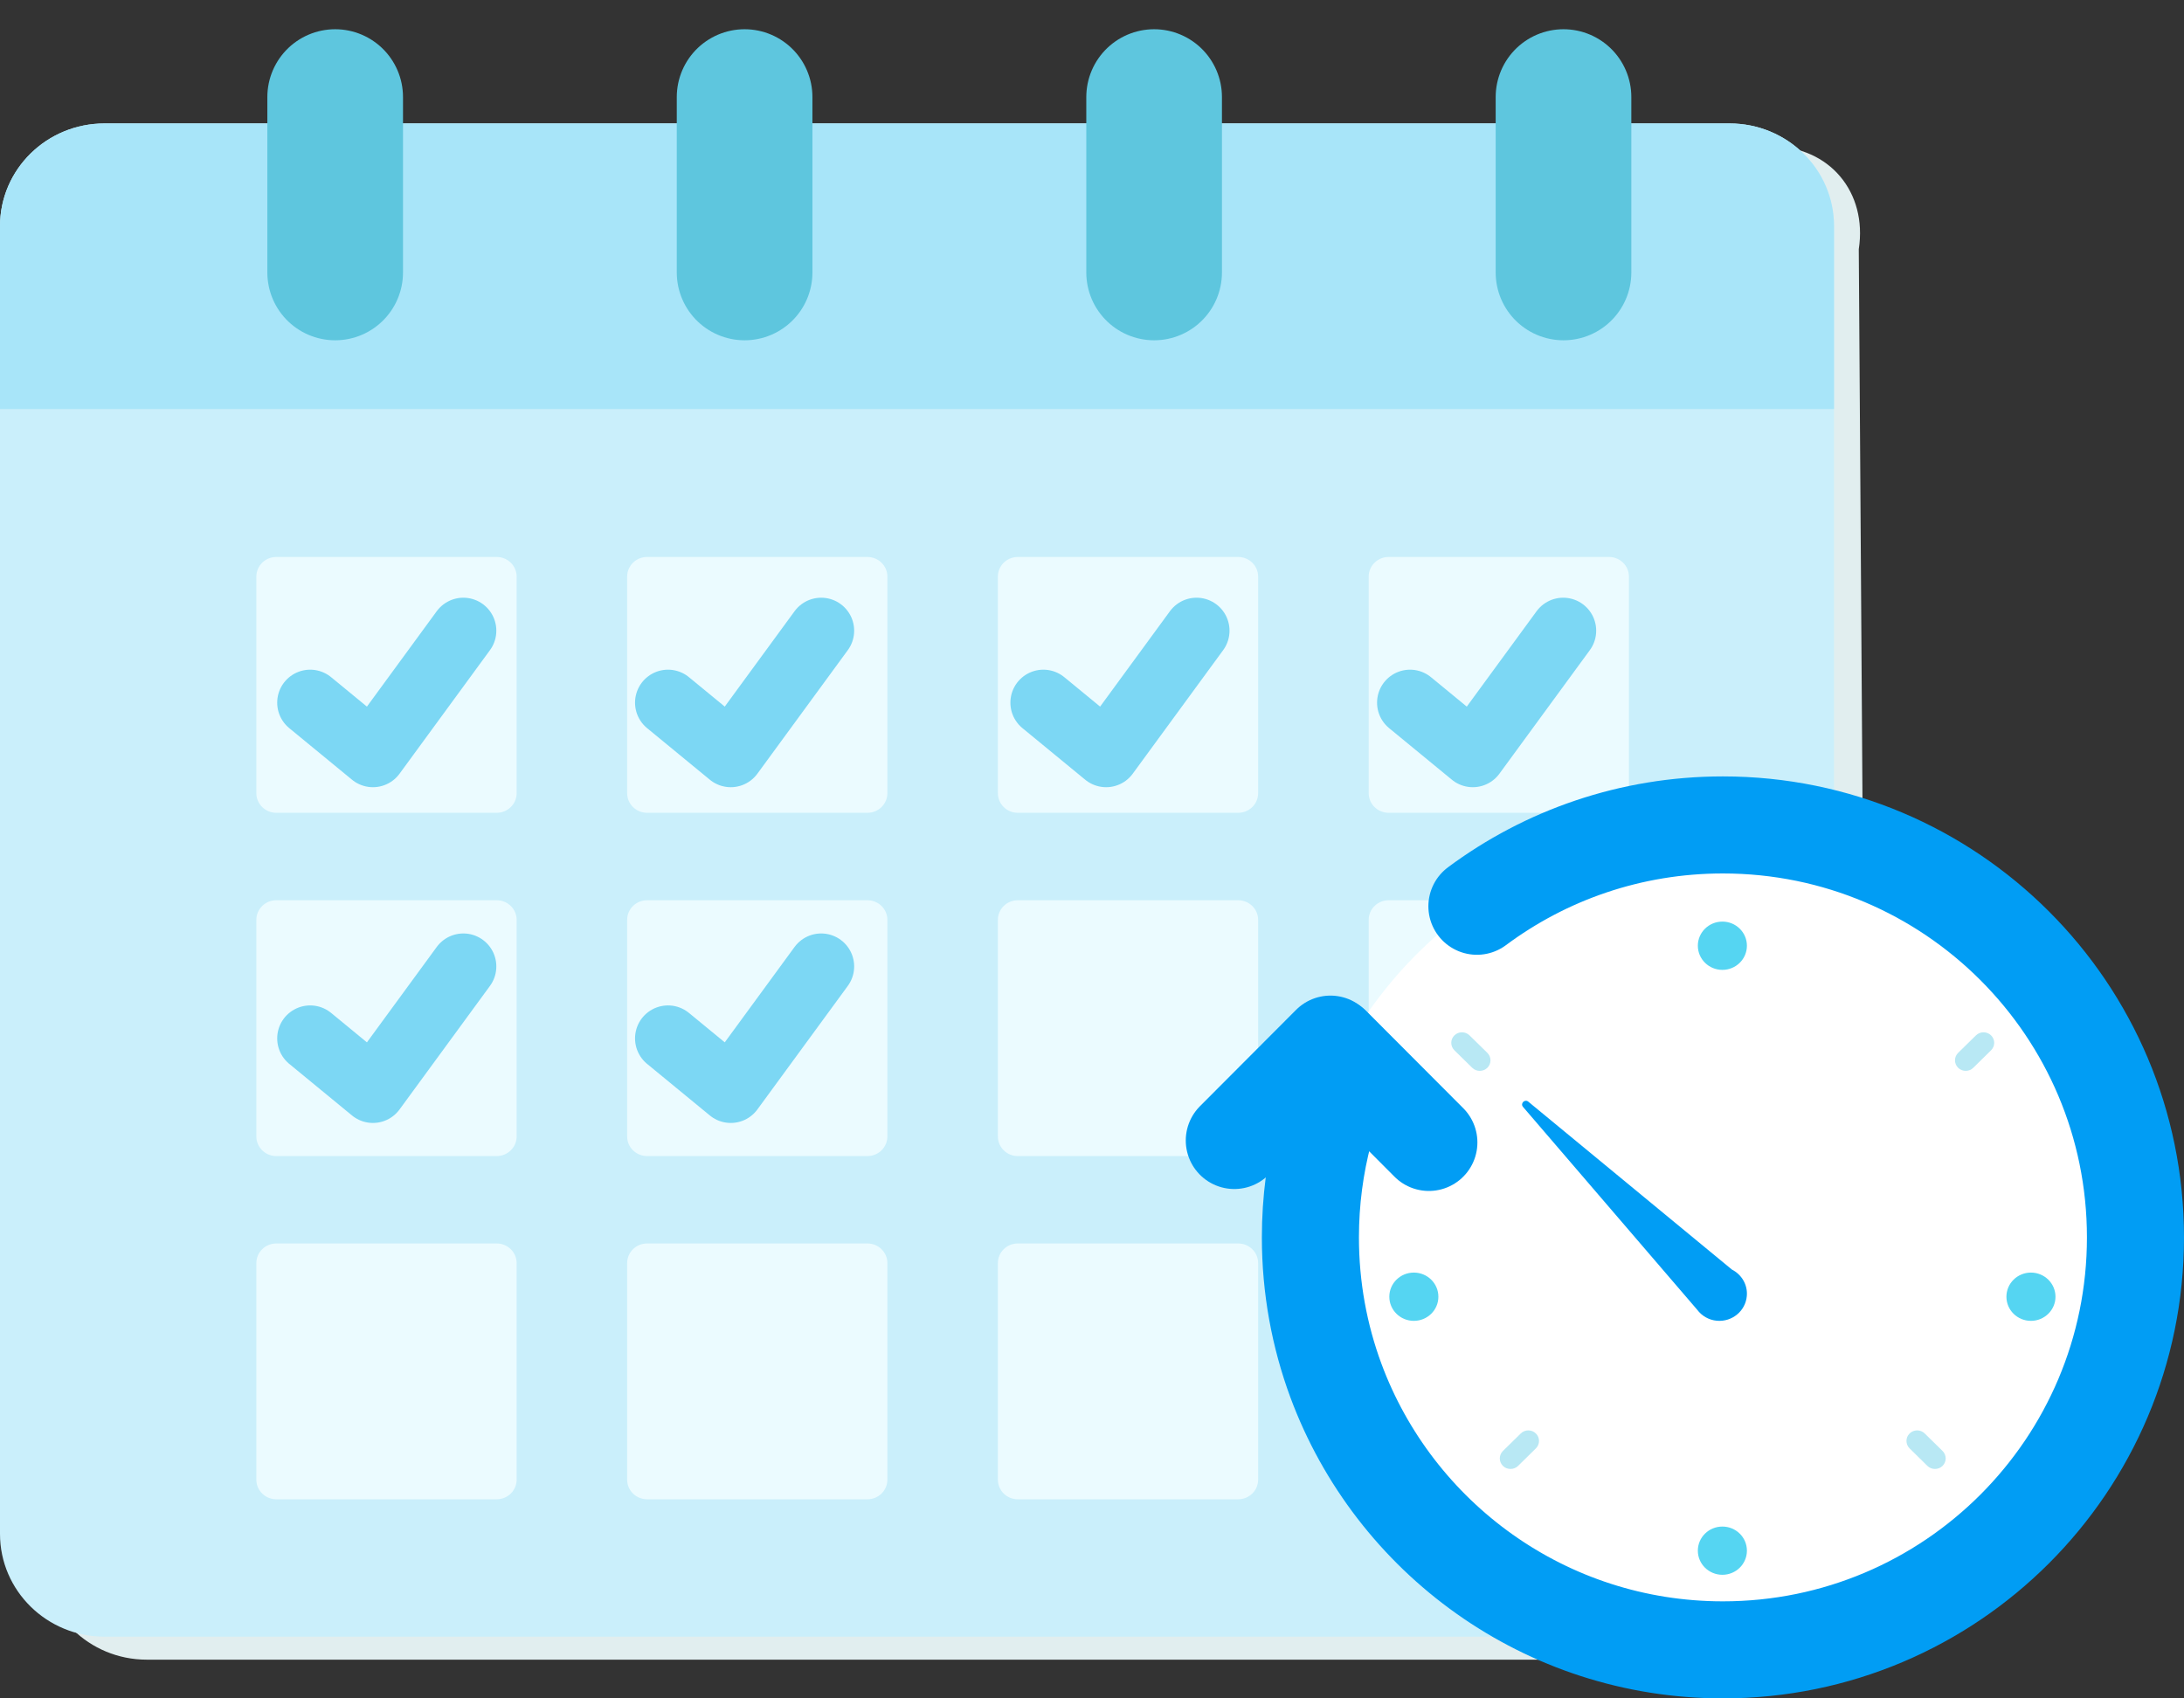 <svg width="45" height="35" viewBox="0 0 45 35" fill="none" xmlns="http://www.w3.org/2000/svg">
<rect x="0" y="0" width="45" height="35" fill="#333333" stroke="none"/>
<g id="Group 85">
<path id="Fill 1" fill-rule="evenodd" clip-rule="evenodd" d="M38.299 5.135L38.48 32.086C38.66 33.254 37.696 34.202 36.507 34.202H3.024C1.835 34.202 0.871 33.254 0.871 32.086V5.135C0.871 3.964 1.835 3.019 3.024 3.019H36.507C37.696 3.019 38.48 3.964 38.299 5.135Z" fill="#E1EEEF"/>
<path id="Fill 3" fill-rule="evenodd" clip-rule="evenodd" d="M37.789 4.661V31.611C37.789 32.78 36.825 33.728 35.636 33.728H2.153C0.964 33.728 0 32.78 0 31.611V4.661C0 3.49 0.964 2.544 2.153 2.544H35.636C36.825 2.544 37.789 3.49 37.789 4.661Z" fill="#CAEFFB"/>
<path id="Fill 5" fill-rule="evenodd" clip-rule="evenodd" d="M37.789 4.661V8.429H0V4.661C0 3.49 0.964 2.544 2.153 2.544H35.636C36.825 2.544 37.789 3.49 37.789 4.661Z" fill="#A8E5F9"/>
<path id="Fill 7" fill-rule="evenodd" clip-rule="evenodd" d="M10.234 16.75H5.693C5.466 16.75 5.282 16.569 5.282 16.346V11.882C5.282 11.659 5.466 11.478 5.693 11.478H10.234C10.461 11.478 10.645 11.659 10.645 11.882V16.346C10.645 16.569 10.461 16.75 10.234 16.75Z" fill="#EBFBFF"/>
<path id="Fill 9" fill-rule="evenodd" clip-rule="evenodd" d="M17.873 16.75H13.333C13.106 16.75 12.922 16.569 12.922 16.346V11.882C12.922 11.659 13.106 11.478 13.333 11.478H17.873C18.1 11.478 18.284 11.659 18.284 11.882V16.346C18.284 16.569 18.1 16.75 17.873 16.75Z" fill="#EBFBFF"/>
<path id="Fill 11" fill-rule="evenodd" clip-rule="evenodd" d="M25.512 16.75H20.971C20.744 16.75 20.561 16.569 20.561 16.346V11.882C20.561 11.659 20.744 11.478 20.971 11.478H25.512C25.739 11.478 25.923 11.659 25.923 11.882V16.346C25.923 16.569 25.739 16.75 25.512 16.75Z" fill="#EBFBFF"/>
<path id="Fill 13" fill-rule="evenodd" clip-rule="evenodd" d="M33.153 16.75H28.612C28.385 16.75 28.201 16.569 28.201 16.346V11.882C28.201 11.659 28.385 11.478 28.612 11.478H33.153C33.38 11.478 33.563 11.659 33.563 11.882V16.346C33.563 16.569 33.38 16.75 33.153 16.75Z" fill="#EBFBFF"/>
<path id="Fill 15" fill-rule="evenodd" clip-rule="evenodd" d="M10.234 23.824H5.693C5.466 23.824 5.282 23.643 5.282 23.42V18.956C5.282 18.733 5.466 18.552 5.693 18.552H10.234C10.461 18.552 10.645 18.733 10.645 18.956V23.42C10.645 23.643 10.461 23.824 10.234 23.824Z" fill="#EBFBFF"/>
<path id="Fill 17" fill-rule="evenodd" clip-rule="evenodd" d="M17.873 23.824H13.333C13.106 23.824 12.922 23.643 12.922 23.42V18.956C12.922 18.733 13.106 18.552 13.333 18.552H17.873C18.1 18.552 18.284 18.733 18.284 18.956V23.42C18.284 23.643 18.1 23.824 17.873 23.824Z" fill="#EBFBFF"/>
<path id="Fill 19" fill-rule="evenodd" clip-rule="evenodd" d="M25.512 23.824H20.971C20.744 23.824 20.561 23.643 20.561 23.42V18.956C20.561 18.733 20.744 18.552 20.971 18.552H25.512C25.739 18.552 25.923 18.733 25.923 18.956V23.42C25.923 23.643 25.739 23.824 25.512 23.824Z" fill="#EBFBFF"/>
<path id="Fill 21" fill-rule="evenodd" clip-rule="evenodd" d="M33.153 23.824H28.612C28.385 23.824 28.201 23.643 28.201 23.42V18.956C28.201 18.733 28.385 18.552 28.612 18.552H33.153C33.38 18.552 33.563 18.733 33.563 18.956V23.42C33.563 23.643 33.38 23.824 33.153 23.824Z" fill="#EBFBFF"/>
<path id="Fill 23" fill-rule="evenodd" clip-rule="evenodd" d="M10.234 30.897H5.693C5.466 30.897 5.282 30.716 5.282 30.493V26.029C5.282 25.806 5.466 25.625 5.693 25.625H10.234C10.461 25.625 10.645 25.806 10.645 26.029V30.493C10.645 30.716 10.461 30.897 10.234 30.897Z" fill="#EBFBFF"/>
<path id="Fill 25" fill-rule="evenodd" clip-rule="evenodd" d="M17.873 30.897H13.333C13.106 30.897 12.922 30.716 12.922 30.493V26.029C12.922 25.806 13.106 25.625 13.333 25.625H17.873C18.1 25.625 18.284 25.806 18.284 26.029V30.493C18.284 30.716 18.1 30.897 17.873 30.897Z" fill="#EBFBFF"/>
<path id="Fill 27" fill-rule="evenodd" clip-rule="evenodd" d="M25.512 30.897H20.971C20.744 30.897 20.561 30.716 20.561 30.493V26.029C20.561 25.806 20.744 25.625 20.971 25.625H25.512C25.739 25.625 25.923 25.806 25.923 26.029V30.493C25.923 30.716 25.739 30.897 25.512 30.897Z" fill="#EBFBFF"/>
<path id="Fill 29" fill-rule="evenodd" clip-rule="evenodd" d="M33.153 30.897H28.612C28.385 30.897 28.201 30.716 28.201 30.493V26.029C28.201 25.806 28.385 25.625 28.612 25.625H33.153C33.38 25.625 33.563 25.806 33.563 26.029V30.493C33.563 30.716 33.38 30.897 33.153 30.897Z" fill="#EBFBFF"/>
<path id="Fill 31" fill-rule="evenodd" clip-rule="evenodd" d="M7.977 5.864C7.977 6.464 7.483 6.95 6.872 6.95C6.262 6.95 5.768 6.464 5.768 5.864C5.768 5.264 6.262 4.778 6.872 4.778C7.483 4.778 7.977 5.264 7.977 5.864Z" fill="#1B6677"/>
<path id="Stroke 33" d="M6.906 5.615V2" stroke="#5EC6DE" stroke-width="2.795" stroke-linecap="round"/>
<path id="Fill 35" fill-rule="evenodd" clip-rule="evenodd" d="M16.414 5.864C16.414 6.464 15.919 6.95 15.309 6.95C14.699 6.95 14.204 6.464 14.204 5.864C14.204 5.264 14.699 4.778 15.309 4.778C15.919 4.778 16.414 5.264 16.414 5.864Z" fill="#1B6677"/>
<path id="Stroke 37" d="M15.342 5.615V2" stroke="#5EC6DE" stroke-width="2.795" stroke-linecap="round"/>
<path id="Fill 39" fill-rule="evenodd" clip-rule="evenodd" d="M24.85 5.864C24.85 6.464 24.356 6.95 23.745 6.95C23.135 6.95 22.641 6.464 22.641 5.864C22.641 5.264 23.135 4.778 23.745 4.778C24.356 4.778 24.85 5.264 24.85 5.864Z" fill="#1B6677"/>
<path id="Stroke 41" d="M23.78 5.615V2" stroke="#5EC6DE" stroke-width="2.795" stroke-linecap="round"/>
<path id="Fill 43" fill-rule="evenodd" clip-rule="evenodd" d="M33.287 5.864C33.287 6.464 32.792 6.95 32.182 6.95C31.572 6.95 31.077 6.464 31.077 5.864C31.077 5.264 31.572 4.778 32.182 4.778C32.792 4.778 33.287 5.264 33.287 5.864Z" fill="#1B6677"/>
<path id="Stroke 45" d="M32.215 5.615V2" stroke="#5EC6DE" stroke-width="2.795" stroke-linecap="round"/>
<path id="Stroke 47" d="M6.391 14.48L7.684 15.543L9.547 12.997" stroke="#7CD7F4" stroke-width="1.359" stroke-linecap="round" stroke-linejoin="round"/>
<path id="Stroke 49" d="M13.764 14.48L15.057 15.543L16.92 12.997" stroke="#7CD7F4" stroke-width="1.359" stroke-linecap="round" stroke-linejoin="round"/>
<path id="Stroke 51" d="M21.498 14.48L22.791 15.543L24.654 12.997" stroke="#7CD7F4" stroke-width="1.359" stroke-linecap="round" stroke-linejoin="round"/>
<path id="Stroke 53" d="M29.053 14.48L30.346 15.543L32.209 12.997" stroke="#7CD7F4" stroke-width="1.359" stroke-linecap="round" stroke-linejoin="round"/>
<path id="Stroke 55" d="M6.391 21.399L7.684 22.462L9.547 19.916" stroke="#7CD7F4" stroke-width="1.359" stroke-linecap="round" stroke-linejoin="round"/>
<path id="Stroke 57" d="M13.764 21.399L15.057 22.462L16.92 19.916" stroke="#7CD7F4" stroke-width="1.359" stroke-linecap="round" stroke-linejoin="round"/>
<path id="Fill 59" fill-rule="evenodd" clip-rule="evenodd" d="M44.237 25.72C44.237 30.49 40.304 34.357 35.452 34.357C30.601 34.357 26.668 30.49 26.668 25.72C26.668 20.95 30.601 17.083 35.452 17.083C40.304 17.083 44.237 20.95 44.237 25.72Z" fill="white"/>
<path id="Fill 61" fill-rule="evenodd" clip-rule="evenodd" d="M30.49 22.068C30.433 22.068 30.377 22.047 30.334 22.005L29.967 21.644C29.881 21.559 29.881 21.421 29.967 21.337C30.053 21.252 30.193 21.252 30.279 21.337L30.646 21.697C30.732 21.782 30.732 21.92 30.646 22.005C30.603 22.047 30.546 22.068 30.49 22.068Z" fill="#B8E8F4"/>
<path id="Fill 63" fill-rule="evenodd" clip-rule="evenodd" d="M39.869 30.272C39.812 30.272 39.756 30.251 39.713 30.209L39.346 29.848C39.26 29.763 39.26 29.625 39.346 29.541C39.432 29.456 39.572 29.456 39.658 29.541L40.025 29.901C40.111 29.986 40.111 30.124 40.025 30.209C39.982 30.251 39.925 30.272 39.869 30.272Z" fill="#B8E8F4"/>
<path id="Fill 65" fill-rule="evenodd" clip-rule="evenodd" d="M31.123 30.272C31.067 30.272 31.01 30.251 30.967 30.209C30.881 30.124 30.881 29.986 30.967 29.901L31.334 29.541C31.42 29.456 31.56 29.456 31.646 29.541C31.732 29.625 31.732 29.763 31.646 29.848L31.279 30.209C31.236 30.251 31.18 30.272 31.123 30.272Z" fill="#B8E8F4"/>
<path id="Fill 67" fill-rule="evenodd" clip-rule="evenodd" d="M40.502 22.068C40.446 22.068 40.389 22.047 40.346 22.005C40.26 21.92 40.26 21.782 40.346 21.697L40.713 21.337C40.799 21.252 40.939 21.252 41.025 21.337C41.111 21.421 41.111 21.559 41.025 21.644L40.658 22.005C40.615 22.047 40.559 22.068 40.502 22.068Z" fill="#B8E8F4"/>
<path id="Fill 69" fill-rule="evenodd" clip-rule="evenodd" d="M35.994 19.489C35.994 19.764 35.768 19.987 35.489 19.987C35.209 19.987 34.983 19.764 34.983 19.489C34.983 19.215 35.209 18.992 35.489 18.992C35.768 18.992 35.994 19.215 35.994 19.489Z" fill="#55D5F2"/>
<path id="Fill 71" fill-rule="evenodd" clip-rule="evenodd" d="M35.994 31.956C35.994 32.23 35.768 32.453 35.489 32.453C35.209 32.453 34.983 32.23 34.983 31.956C34.983 31.681 35.209 31.459 35.489 31.459C35.768 31.459 35.994 31.681 35.994 31.956Z" fill="#55D5F2"/>
<path id="Fill 73" fill-rule="evenodd" clip-rule="evenodd" d="M29.131 26.225C29.411 26.225 29.637 26.448 29.637 26.723C29.637 26.997 29.411 27.22 29.131 27.22C28.852 27.22 28.626 26.997 28.626 26.723C28.626 26.448 28.852 26.225 29.131 26.225Z" fill="#55D5F2"/>
<path id="Fill 75" fill-rule="evenodd" clip-rule="evenodd" d="M41.846 26.225C42.125 26.225 42.352 26.448 42.352 26.723C42.352 26.997 42.125 27.22 41.846 27.22C41.567 27.22 41.341 26.997 41.341 26.723C41.341 26.448 41.567 26.225 41.846 26.225Z" fill="#55D5F2"/>
<path id="Fill 77" fill-rule="evenodd" clip-rule="evenodd" d="M31.381 22.811L34.969 26.99C35.063 27.116 35.207 27.203 35.377 27.218C35.69 27.244 35.966 27.016 35.992 26.708C36.013 26.475 35.884 26.264 35.685 26.163L31.49 22.703C31.417 22.643 31.319 22.739 31.381 22.811Z" fill="#019DF4"/>
<path id="Stroke 79" d="M30.431 18.676C31.846 17.623 33.6 17 35.5 17C40.194 17 44 20.805 44 25.5C44 30.194 40.194 34 35.5 34C31.841 34 28.723 31.689 27.524 28.446C27.185 27.528 27 26.536 27 25.5C27 24.746 27.098 24.015 27.282 23.319" stroke="#019DF4" stroke-width="2" stroke-linecap="round"/>
<path id="Stroke 81" d="M27.413 21.517L25.432 23.503" stroke="#019DF4" stroke-width="2" stroke-linecap="round"/>
<path id="Stroke 83" d="M27.459 21.556L29.441 23.543" stroke="#019DF4" stroke-width="2" stroke-linecap="round"/>
</g>
</svg>
